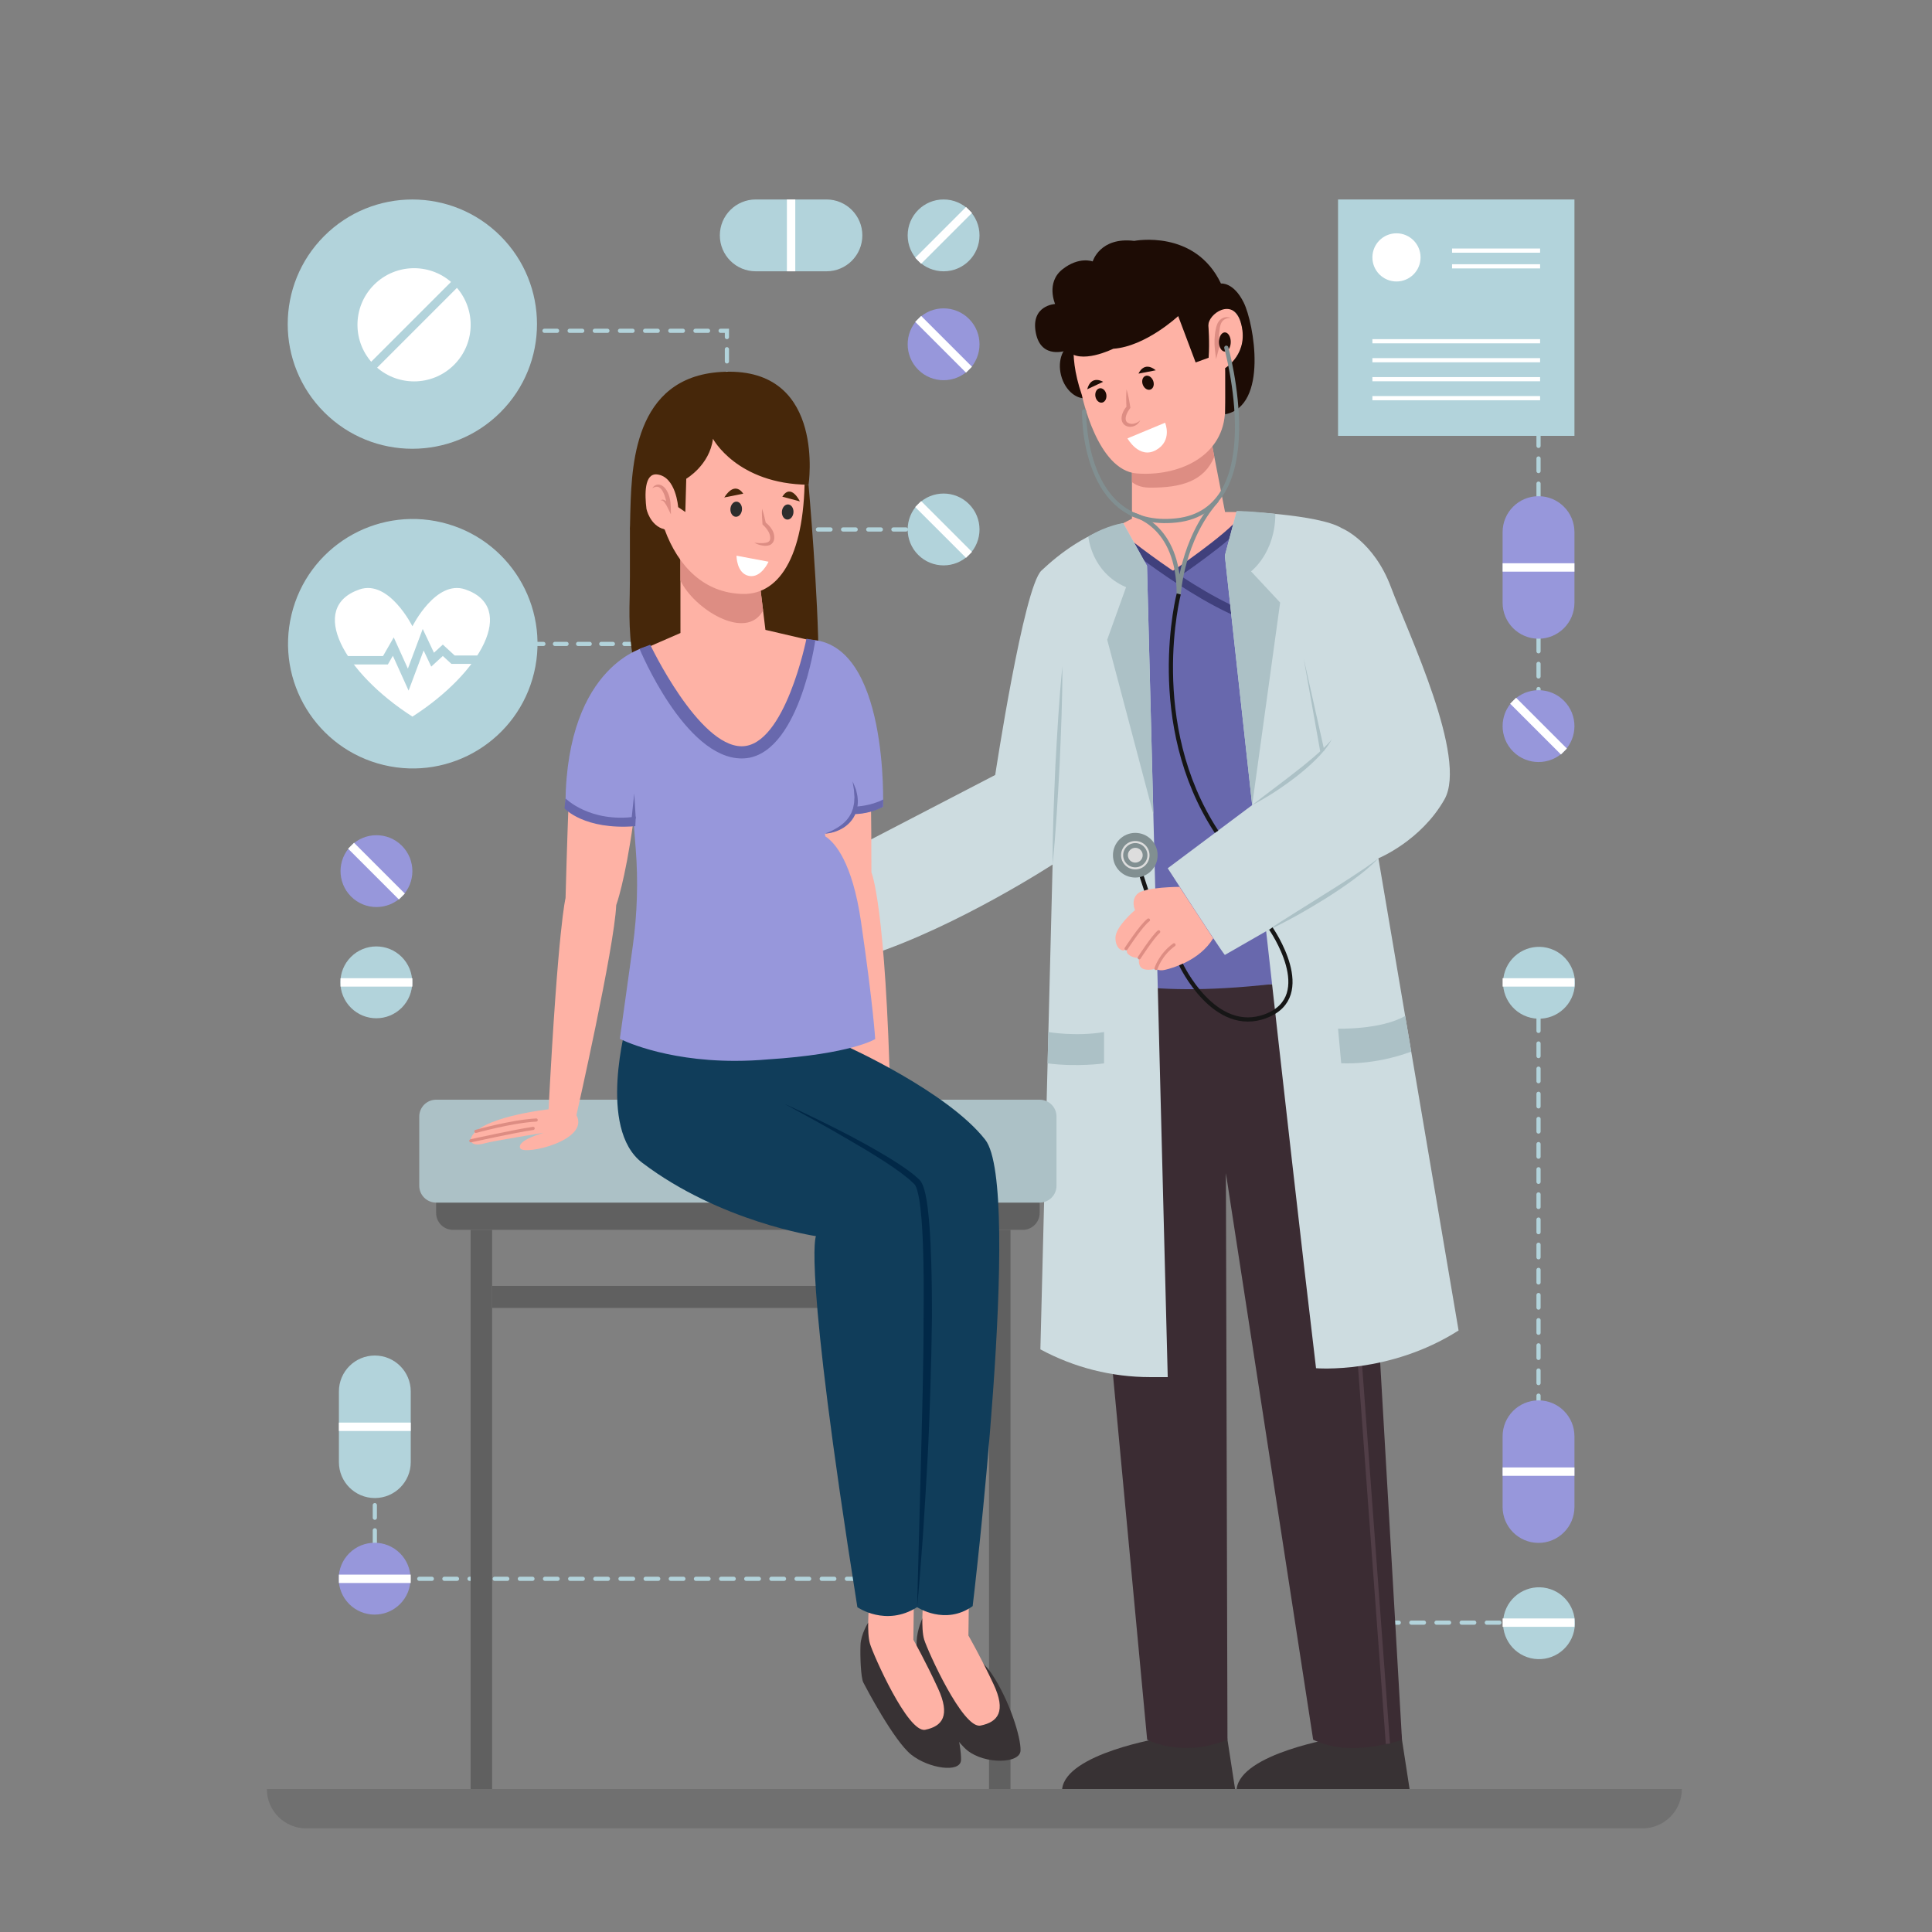 <?xml version="1.0" encoding="utf-8"?>
<!-- Generator: Adobe Illustrator 27.5.0, SVG Export Plug-In . SVG Version: 6.00 Build 0)  -->
<svg version="1.1" xmlns="http://www.w3.org/2000/svg" xmlns:xlink="http://www.w3.org/1999/xlink" x="0px" y="0px"
	 viewBox="0 0 500 500" style="enable-background:new 0 0 500 500;" xml:space="preserve">
<rect x="0" y="0" width="500" height="500" fill="#808080" stroke="none"/>
<g id="BACKGROUND">
</g>
<g id="OBJECTS">
	<g>
		
			<line style="fill:none;stroke:#B2D3DB;stroke-width:1.085;stroke-linecap:round;stroke-miterlimit:10;stroke-dasharray:3.255,3.255;" x1="398.169" y1="263.543" x2="398.169" y2="362.417"/>
		
			<line style="fill:none;stroke:#B2D3DB;stroke-width:1.085;stroke-linecap:round;stroke-miterlimit:10;stroke-dasharray:3.255,3.255;" x1="388.04" y1="419.937" x2="359.185" y2="419.937"/>
		
			<line style="fill:none;stroke:#B2D3DB;stroke-width:1.085;stroke-linecap:round;stroke-miterlimit:10;stroke-dasharray:3.255,3.255;" x1="398.169" y1="128.417" x2="398.169" y2="112.8"/>
		
			<line style="fill:none;stroke:#B2D3DB;stroke-width:1.085;stroke-linecap:round;stroke-miterlimit:10;stroke-dasharray:3.255,3.255;" x1="398.169" y1="165.298" x2="398.169" y2="178.622"/>
		
			<line style="fill:none;stroke:#B2D3DB;stroke-width:1.085;stroke-linecap:round;stroke-miterlimit:10;stroke-dasharray:3.255,3.255;" x1="97.005" y1="399.298" x2="97.005" y2="387.692"/>
		
			<line style="fill:none;stroke:#B2D3DB;stroke-width:1.085;stroke-linecap:round;stroke-miterlimit:10;stroke-dasharray:3.255,3.255;" x1="108.503" y1="408.595" x2="222.663" y2="408.595"/>
		<g>
			<g>
				<path style="fill:#B2D3DB;" d="M250.774,130.452c3.631,3.631,3.631,9.517,0,13.147c-3.631,3.63-9.517,3.63-13.147,0
					c-3.631-3.631-3.631-9.517,0-13.147C241.257,126.821,247.143,126.821,250.774,130.452z"/>
				
					<line style="fill:none;stroke:#FFFFFF;stroke-width:2.17;stroke-miterlimit:10;" x1="237.626" y1="130.452" x2="250.774" y2="143.599"/>
			</g>
			
				<line style="fill:none;stroke:#B2D3DB;stroke-width:1.085;stroke-linecap:round;stroke-miterlimit:10;stroke-dasharray:3.255,3.255;" x1="234.468" y1="137.026" x2="206.487" y2="137.026"/>
		</g>
		<g>
			
				<ellipse transform="matrix(0.707 -0.707 0.707 0.707 -28.051 100.043)" style="fill:#B2D3DB;" cx="106.737" cy="83.882" rx="32.261" ry="32.261"/>
			<g>
				<g>
					
						<line style="fill:none;stroke:#B2D3DB;stroke-width:1.085;stroke-linecap:round;stroke-miterlimit:10;" x1="136.032" y1="85.608" x2="137.66" y2="85.608"/>
					
						<line style="fill:none;stroke:#B2D3DB;stroke-width:1.085;stroke-linecap:round;stroke-miterlimit:10;stroke-dasharray:3.256,3.256;" x1="140.915" y1="85.608" x2="184.867" y2="85.608"/>
					<polyline style="fill:none;stroke:#B2D3DB;stroke-width:1.085;stroke-linecap:round;stroke-miterlimit:10;" points="
						186.495,85.608 188.123,85.608 188.123,87.235 					"/>
					
						<line style="fill:none;stroke:#B2D3DB;stroke-width:1.085;stroke-linecap:round;stroke-miterlimit:10;stroke-dasharray:3.146,3.146;" x1="188.123" y1="90.381" x2="188.123" y2="95.1"/>
					
						<line style="fill:none;stroke:#B2D3DB;stroke-width:1.085;stroke-linecap:round;stroke-miterlimit:10;" x1="188.123" y1="96.673" x2="188.123" y2="98.301"/>
				</g>
			</g>
			<g>
				<path style="fill:#FFFFFF;" d="M117.517,94.414c-5.72,5.72-14.995,5.72-20.715,0c-5.72-5.72-5.72-14.995,0-20.715
					c5.72-5.72,14.995-5.72,20.715,0C123.238,79.42,123.238,88.694,117.517,94.414z"/>
				
					<line style="fill:none;stroke:#B2D3DB;stroke-width:2.17;stroke-miterlimit:10;" x1="119.022" y1="72.195" x2="94.452" y2="96.765"/>
			</g>
		</g>
		<g>
			<g>
				<g>
					
						<line style="fill:none;stroke:#B2D3DB;stroke-width:1.085;stroke-linecap:round;stroke-miterlimit:10;" x1="138.998" y1="166.645" x2="140.625" y2="166.645"/>
					
						<line style="fill:none;stroke:#B2D3DB;stroke-width:1.085;stroke-linecap:round;stroke-miterlimit:10;stroke-dasharray:2.997,2.997;" x1="143.622" y1="166.645" x2="166.097" y2="166.645"/>
					
						<line style="fill:none;stroke:#B2D3DB;stroke-width:1.085;stroke-linecap:round;stroke-miterlimit:10;" x1="167.595" y1="166.645" x2="169.222" y2="166.645"/>
				</g>
			</g>
			
				<ellipse transform="matrix(0.233 -0.973 0.973 0.233 -80.189 231.622)" style="fill:#B2D3DB;" cx="106.737" cy="166.644" rx="32.261" ry="32.261"/>
			<g>
				<path style="fill:#FFFFFF;" d="M120.43,152.542c-7.637-2.633-13.694,9.543-13.694,9.543s-6.057-12.176-13.694-9.543
					c-13.501,4.656-3.979,21.583,13.694,32.917C124.409,174.126,133.931,157.198,120.43,152.542z"/>
				<polyline style="fill:none;stroke:#B2D3DB;stroke-width:2.17;stroke-miterlimit:10;" points="86.664,170.875 99.752,170.875 
					101.786,167.334 105.652,175.887 109.517,165.559 111.958,170.723 114.603,168.293 117.248,170.723 126.809,170.723 				"/>
			</g>
		</g>
		<g>
			<path style="fill:#9797DB;" d="M398.169,165.298L398.169,165.298c-5.134,0-9.297-4.162-9.297-9.297v-18.288
				c0-5.134,4.162-9.297,9.297-9.297l0,0c5.134,0,9.297,4.162,9.297,9.297v18.288C407.465,161.136,403.303,165.298,398.169,165.298z
				"/>
			
				<line style="fill:none;stroke:#FFFFFF;stroke-width:2.17;stroke-miterlimit:10;" x1="388.872" y1="146.857" x2="407.465" y2="146.857"/>
		</g>
		<g>
			<path style="fill:#9797DB;" d="M398.169,399.298L398.169,399.298c-5.134,0-9.297-4.162-9.297-9.297v-18.288
				c0-5.134,4.162-9.297,9.297-9.297l0,0c5.134,0,9.297,4.162,9.297,9.297v18.288C407.465,395.136,403.303,399.298,398.169,399.298z
				"/>
			
				<line style="fill:none;stroke:#FFFFFF;stroke-width:2.17;stroke-miterlimit:10;" x1="388.872" y1="380.857" x2="407.465" y2="380.857"/>
		</g>
		<g>
			<path style="fill:#B2D3DB;" d="M97.005,387.692L97.005,387.692c-5.134,0-9.296-4.162-9.296-9.297v-18.288
				c0-5.134,4.162-9.297,9.296-9.297l0,0c5.134,0,9.297,4.162,9.297,9.297v18.288C106.301,383.53,102.139,387.692,97.005,387.692z"
				/>
			
				<line style="fill:none;stroke:#FFFFFF;stroke-width:2.17;stroke-miterlimit:10;" x1="87.708" y1="369.251" x2="106.301" y2="369.251"/>
		</g>
		<g>
			<path style="fill:#B2D3DB;" d="M186.293,60.917L186.293,60.917c0-5.134,4.162-9.297,9.296-9.297h18.288
				c5.134,0,9.296,4.162,9.296,9.296v0c0,5.134-4.162,9.296-9.296,9.296h-18.288C190.455,70.214,186.293,66.052,186.293,60.917z"/>
			
				<line style="fill:none;stroke:#FFFFFF;stroke-width:2.17;stroke-miterlimit:10;" x1="204.733" y1="51.621" x2="204.733" y2="70.214"/>
		</g>
		<g>
			<circle style="fill:#B2D3DB;" cx="244.2" cy="60.917" r="9.297"/>
			
				<line style="fill:none;stroke:#FFFFFF;stroke-width:2.17;stroke-miterlimit:10;" x1="250.774" y1="54.344" x2="237.626" y2="67.491"/>
		</g>
		<g>
			<path style="fill:#9797DB;" d="M250.774,82.528c3.631,3.631,3.631,9.517,0,13.147c-3.631,3.631-9.517,3.631-13.147,0
				c-3.631-3.631-3.631-9.517,0-13.147C241.257,78.897,247.143,78.897,250.774,82.528z"/>
			
				<line style="fill:none;stroke:#FFFFFF;stroke-width:2.17;stroke-miterlimit:10;" x1="237.626" y1="82.528" x2="250.774" y2="95.675"/>
		</g>
		<g>
			<path style="fill:#9797DB;" d="M404.742,181.345c3.631,3.631,3.631,9.517,0,13.147c-3.63,3.63-9.517,3.63-13.147,0
				c-3.63-3.631-3.63-9.517,0-13.147C395.226,177.714,401.112,177.714,404.742,181.345z"/>
			
				<line style="fill:none;stroke:#FFFFFF;stroke-width:2.17;stroke-miterlimit:10;" x1="391.595" y1="181.345" x2="404.742" y2="194.492"/>
		</g>
		<g>
			
				<ellipse transform="matrix(0.231 -0.973 0.973 0.231 58.934 583.03)" style="fill:#B2D3DB;" cx="398.169" cy="254.246" rx="9.297" ry="9.297"/>
			
				<line style="fill:none;stroke:#FFFFFF;stroke-width:2.17;stroke-miterlimit:10;" x1="407.465" y1="254.246" x2="388.872" y2="254.246"/>
		</g>
		<g>
			
				<ellipse transform="matrix(0.231 -0.973 0.973 0.231 -102.289 710.501)" style="fill:#B2D3DB;" cx="398.169" cy="419.937" rx="9.297" ry="9.297"/>
			
				<line style="fill:none;stroke:#FFFFFF;stroke-width:2.17;stroke-miterlimit:10;" x1="407.465" y1="419.937" x2="388.872" y2="419.937"/>
		</g>
		<g>
			
				<ellipse transform="matrix(0.707 -0.707 0.707 0.707 -260.508 188.267)" style="fill:#9797DB;" cx="97.005" cy="408.595" rx="9.297" ry="9.297"/>
			
				<line style="fill:none;stroke:#FFFFFF;stroke-width:2.17;stroke-miterlimit:10;" x1="87.708" y1="408.595" x2="106.301" y2="408.595"/>
		</g>
		<g>
			
				<ellipse transform="matrix(0.707 -0.707 0.707 0.707 -151.243 143.359)" style="fill:#B2D3DB;" cx="97.428" cy="254.246" rx="9.297" ry="9.297"/>
			
				<line style="fill:none;stroke:#FFFFFF;stroke-width:2.17;stroke-miterlimit:10;" x1="106.724" y1="254.246" x2="88.131" y2="254.246"/>
		</g>
		<g>
			<path style="fill:#9797DB;" d="M90.854,232.02c-3.631-3.631-3.631-9.517,0-13.147c3.631-3.631,9.517-3.631,13.147,0
				c3.631,3.631,3.631,9.517,0,13.147C100.371,235.651,94.485,235.651,90.854,232.02z"/>
			
				<line style="fill:none;stroke:#FFFFFF;stroke-width:2.17;stroke-miterlimit:10;" x1="104.001" y1="232.02" x2="90.854" y2="218.873"/>
		</g>
		<g>
			<rect x="346.286" y="51.621" style="fill:#B2D3DB;" width="61.18" height="61.18"/>
			<g>
				<path style="fill:#FFFFFF;" d="M367.641,66.613c0,3.442-2.79,6.233-6.233,6.233s-6.233-2.79-6.233-6.233s2.79-6.233,6.233-6.233
					S367.641,63.171,367.641,66.613z"/>
				
					<line style="fill:none;stroke:#FFFFFF;stroke-width:1.085;stroke-miterlimit:10;" x1="375.791" y1="64.856" x2="398.576" y2="64.856"/>
				
					<line style="fill:none;stroke:#FFFFFF;stroke-width:1.085;stroke-miterlimit:10;" x1="375.791" y1="68.925" x2="398.576" y2="68.925"/>
				
					<line style="fill:none;stroke:#FFFFFF;stroke-width:1.085;stroke-miterlimit:10;" x1="355.175" y1="88.313" x2="398.576" y2="88.313"/>
				
					<line style="fill:none;stroke:#FFFFFF;stroke-width:1.085;stroke-miterlimit:10;" x1="355.175" y1="93.223" x2="398.576" y2="93.223"/>
				
					<line style="fill:none;stroke:#FFFFFF;stroke-width:1.085;stroke-miterlimit:10;" x1="355.175" y1="98.133" x2="398.576" y2="98.133"/>
				
					<line style="fill:none;stroke:#FFFFFF;stroke-width:1.085;stroke-miterlimit:10;" x1="355.175" y1="103.043" x2="398.576" y2="103.043"/>
			</g>
		</g>
	</g>
	<g>
		<g>
			<path style="fill:#383234;" d="M300.782,449.736c0,0-24.855,4.019-25.904,13.264h44.757l-2.359-15.308L300.782,449.736z"/>
			<path style="fill:#383234;" d="M345.946,449.736c0,0-24.855,4.019-25.904,13.264h44.757l-2.359-15.308L345.946,449.736z"/>
			<path style="fill:#3B2C33;" d="M351.439,253.134c-17.089,3.816-73.018,0-73.018,0l18.461,197.09c0,0,8.986,4.854,20.786,0
				l-0.407-146.609l22.582,146.609c0,0,4.679,2.537,11.596,2.158c6.917-0.38,11.393-2.158,11.393-2.158L351.439,253.134z"/>
			
				<line style="fill:none;stroke:#513E47;stroke-width:1.085;stroke-miterlimit:10;" x1="344.658" y1="254.118" x2="359.185" y2="451.29"/>
		</g>
		<path style="fill:#DD8D83;" d="M221.922,224.237c0,0-12.297-4.128-10.982,2.773c0,0-7.912,1.35-10.237,4.726
			c-2.325,3.376,1.275,12.752,8.701,11.102c7.426-1.65,15.331-4.192,15.331-4.192L221.922,224.237z"/>
		<g>
			<path style="fill:#FEB2A5;" d="M292.949,113.491v20.751l-5.458,2.784c0,0,3.73,16.691,17.564,16.691s18.716-21.21,18.716-21.21
				h-6.733l-5.679-29.295L292.949,113.491z"/>
			<g>
				<g>
					<path style="fill:#DD8D83;" d="M314.265,118.197l-2.905-14.986l-18.411,10.279v11.29c1.51,1.12,3.007,1.425,4.884,1.425
						C305.631,126.206,311.63,124.583,314.265,118.197z"/>
				</g>
			</g>
		</g>
		<g>
			<path style="fill:#1D0C05;" d="M285.165,94.432c1.024,3.956-0.508,7.774-3.423,8.529c-2.915,0.755-6.108-1.84-7.133-5.796
				c-1.024-3.956,0.508-7.775,3.423-8.529C280.948,87.881,284.141,90.476,285.165,94.432z"/>
			<path style="fill:#FEB2A5;" d="M278.86,84.574c0,0-2.943,5.827,1.136,17.69c0,0,3.949,19.48,14.214,20.267
				c10.265,0.787,21.864-3.929,22.789-15.31c0.702-8.632,0.083-11.946,0.083-11.946s6.039-3.733,4.276-11
				c-1.763-7.268-8.549-5.238-8.633,0.011c0,0-6.163-15.074-19.871-11.07C281.376,76.571,278.86,84.574,278.86,84.574z"/>
			<path style="fill:#1D0C05;" d="M312.726,84.287c0,0,0.353,4.204,0.066,8.301l-3.361,1.217l-4.517-12.002
				c0,0-8.416,7.877-16.803,8.455c0,0-8.609,4.292-11.908,0.388c0,0-6.753,2.627-8.132-4.511s4.991-7.46,4.991-7.46
				s-2.434-5.537,1.886-8.963c4.32-3.426,7.842-2.051,7.842-2.051s1.855-6.403,10.754-5.317c0,0,15.716-3.11,22.442,11.037
				c0,0,3.233-0.449,5.891,4.928c2.658,5.377,6.408,26.738-4.81,28.912c0,0,0.047-7.4,0.013-11.946c0,0,6.441-3.857,3.988-11.975
				C319.105,76.795,312.573,81.26,312.726,84.287z"/>
			<g>
				<g>
					<path style="fill:#1D0C05;" d="M286.303,102.024c0.199,1.017-0.266,1.984-1.04,2.158c-0.774,0.175-1.563-0.509-1.763-1.526
						c-0.199-1.018,0.266-1.984,1.04-2.158C285.314,100.324,286.104,101.007,286.303,102.024z"/>
					<path style="fill:#1D0C05;" d="M281.367,100.747l4.121-1.933C285.488,98.814,282.406,96.877,281.367,100.747z"/>
				</g>
				<g>
					<path style="fill:#1D0C05;" d="M298.402,98.456c0.402,0.956,0.143,1.996-0.579,2.325c-0.722,0.328-1.634-0.18-2.036-1.136
						c-0.402-0.956-0.143-1.996,0.579-2.325C297.089,96.992,298,97.501,298.402,98.456z"/>
					<path style="fill:#1D0C05;" d="M299.117,95.829l-4.469,0.864C294.648,96.693,295.999,93.312,299.117,95.829z"/>
				</g>
				<g>
					<path style="fill:#DD8D83;" d="M291.548,100.747c0.46,1.53,0.739,3.078,0.969,4.632l0.026,0.173l-0.144,0.201
						c-0.384,0.537-0.764,1.161-0.944,1.779c-0.207,0.613-0.2,1.247,0.116,1.628c0.33,0.406,0.993,0.601,1.65,0.526
						c0.665-0.078,1.32-0.41,1.892-0.913c-0.33,0.681-0.947,1.283-1.747,1.541c-0.774,0.255-1.791,0.213-2.506-0.494
						c-0.35-0.338-0.562-0.855-0.59-1.302c-0.043-0.46,0.031-0.9,0.15-1.306c0.275-0.807,0.675-1.488,1.233-2.106l-0.118,0.373
						C291.446,103.911,291.407,102.338,291.548,100.747z"/>
				</g>
				<path style="fill:#FFFFFF;" d="M291.787,113.452l9.741-4.053c0,0,1.981,4.676-2.368,7.09
					C294.81,118.904,291.787,113.452,291.787,113.452z"/>
				<g>
					<path style="fill:#DD8D83;" d="M318.521,82.265c-0.876-0.011-1.707,0.3-2.176,0.885c-0.484,0.594-0.612,1.352-0.727,2.206
						c-0.107,0.832-0.191,1.671-0.222,2.517c-0.043,0.841-0.052,1.702-0.037,2.531l-0.92-0.097c0.28-0.745,0.605-1.446,1.008-2.121
						c0.399-0.666,0.87-1.326,1.498-1.792c-0.413,0.655-0.686,1.35-0.944,2.055c-0.247,0.704-0.474,1.429-0.661,2.135l-0.623,2.351
						l-0.297-2.448c-0.109-0.898-0.131-1.771-0.101-2.66c0.039-0.884,0.127-1.772,0.323-2.645c0.166-0.833,0.457-1.858,1.232-2.508
						C316.642,82.009,317.715,81.947,318.521,82.265z"/>
				</g>
				<ellipse style="fill:#1D0C05;" cx="316.99" cy="88.502" rx="1.53" ry="2.484"/>
				<path style="fill:none;stroke:#818F91;stroke-width:1.085;stroke-linecap:round;stroke-miterlimit:10;" d="M317.368,89.988
					c0,0,11.693,42.05-12.923,44.695c-24.616,2.645-23.87-28.214-23.87-28.214"/>
			</g>
		</g>
		<g>
			<path style="fill:#6868AD;" d="M323.772,132.506c-6.781,6.809-20.333,16.604-20.333,16.604
				c-8.94-5.068-15.948-12.085-15.948-12.085s-9.018,4.413-9.832,5.629l6.625,110.479c0,0,15.076,6.458,56.306,0l-4.611-118.689
				L323.772,132.506z"/>
			<path style="fill:none;stroke:#40407C;stroke-width:2.17;stroke-miterlimit:10;" d="M287.491,137.026
				c0,0,20.684,17.424,36.281,22.85"/>
			<path style="fill:none;stroke:#40407C;stroke-width:2.17;stroke-miterlimit:10;" d="M303.439,149.111
				c0,0,14.661-9.859,18.243-14.602"/>
			<path style="fill:#CDDCE0;" d="M290.696,135.391l6.147,11.07l5.365,209.936h-4.557c-9.916,0-19.677-2.469-28.4-7.184l0,0
				l3.162-125.471c0,0-24.32,15.855-47.105,23.395l-5.29-27.083l37.542-19.492c0,0,7.35-48.554,11.961-52.894
				S281.219,137.761,290.696,135.391z"/>
			<path style="fill:#CDDCE0;" d="M356.729,222.128c0,0,10.986-4.476,17.089-15.229c6.103-10.754-9.358-42.954-13.834-54.933
				c-4.476-11.978-12.749-15.282-12.749-15.282c-6.035-3.662-27.192-4.374-27.192-4.374l-3.052,11.503c0,0,2.99,27.572,7.07,64.544
				l-21.854,16.348c0,0,13.156,20.454,14.783,22.433L327.678,241c4.341,39.004,9.197,81.986,12.911,113.092
				c0,0,18.988,1.628,36.89-9.765L356.729,222.128z"/>
			<g>
				<path style="fill:#FEB2A5;" d="M305.258,229.519c0,0-8.862,0.031-10.791,1.719c-1.93,1.688-0.724,4.288-0.724,4.288
					s-5.065,4.274-5.065,7.168c0,2.894,1.809,3.497,2.291,3.256c0.482-0.241,2.653-3.256,2.653-3.256s-3.015,3.015-1.688,4.221
					c1.327,1.206,2.894,0.965,2.894,0.965s-0.482,2.05,0.844,2.774c1.327,0.724,3.497,0,3.497,0s0.603,0.764,2.412,0.322
					c1.809-0.442,8.865-2.336,12.392-8.142L305.258,229.519z"/>
				
					<path style="fill:none;stroke:#DD8D83;stroke-width:0.814;stroke-linecap:round;stroke-linejoin:round;stroke-miterlimit:10;" d="
					M291.425,245.524c0,0,3.966-6.104,5.797-7.426"/>
				
					<path style="fill:none;stroke:#DD8D83;stroke-width:0.814;stroke-linecap:round;stroke-linejoin:round;stroke-miterlimit:10;" d="
					M294.829,247.879c0,0,3.411-5.306,5.039-6.73"/>
				
					<path style="fill:none;stroke:#DD8D83;stroke-width:0.814;stroke-linecap:round;stroke-linejoin:round;stroke-miterlimit:10;" d="
					M299.17,250.653c0,0,1.104-3.587,4.665-6.139"/>
			</g>
			<g>
				<path style="fill:#ACC1C6;" d="M281.659,138.856c0,0,0.748,9.268,9.766,13.109l-4.883,13.594l11.941,45.126l-1.641-64.224
					l-6.147-11.07C290.696,135.391,286.703,135.821,281.659,138.856z"/>
				<path style="fill:#ACC1C6;" d="M320.043,132.309l-3.052,11.503l7.07,64.544l7.238-52.413l-7.527-8.071
					c0,0,6.274-4.739,6.29-14.881C330.062,132.991,322.417,132.112,320.043,132.309z"/>
				<path style="fill:#ACC1C6;" d="M365.225,272.159c-9.814,3.647-18.125,2.999-18.125,2.999l-0.814-8.951
					c0,0,11.008,0.357,17.371-3.28L365.225,272.159z"/>
				<path style="fill:#ACC1C6;" d="M271.115,275.202c7.765,0.994,14.613,0,14.613,0v-8.108c-7.324,1.227-14.409,0-14.409,0
					L271.115,275.202z"/>
				<g>
					<path style="fill:#ACC1C6;" d="M272.412,223.742c-0.016-2.144,0.036-4.284,0.053-6.426l0.166-6.42
						c0.122-4.28,0.341-8.554,0.507-12.832c0.254-4.273,0.46-8.548,0.758-12.82l0.468-6.405c0.196-2.133,0.354-4.268,0.582-6.4
						c0.017,2.144-0.036,4.284-0.051,6.426l-0.166,6.42c-0.125,4.28-0.34,8.554-0.509,12.832c-0.257,4.273-0.46,8.549-0.76,12.819
						l-0.468,6.405C272.798,219.476,272.64,221.611,272.412,223.742z"/>
				</g>
				<g>
					<path style="fill:#ACC1C6;" d="M327.678,241c4.835-3.197,9.762-6.208,14.646-9.284c2.454-1.519,4.881-3.076,7.301-4.642
						c2.407-1.587,4.827-3.153,7.104-4.946c-1.997,2.11-4.284,3.931-6.622,5.642c-2.338,1.719-4.754,3.325-7.207,4.865
						C337.979,235.693,332.933,238.546,327.678,241z"/>
				</g>
				<g>
					<path style="fill:#ACC1C6;" d="M324.061,208.356c3.534-2.775,7.136-5.405,10.648-8.148c1.771-1.352,3.495-2.757,5.188-4.195
						c1.673-1.459,3.356-2.918,4.761-4.673c-1.058,1.998-2.588,3.715-4.187,5.295c-1.603,1.589-3.322,3.051-5.097,4.43
						C331.809,203.804,328.059,206.296,324.061,208.356z"/>
				</g>
				<g>
					<polygon style="fill:#ACC1C6;" points="341.672,194.465 337.372,170.318 342.736,194.251 					"/>
				</g>
			</g>
		</g>
		<g>
			<path style="fill:none;stroke:#818F91;stroke-width:1.085;stroke-linecap:round;stroke-miterlimit:10;" d="M292.949,133.095
				c0,0,12.106,2.257,12.106,20.622c0,0,0.844-14.017,9.78-24.099"/>
			<path style="fill:none;stroke:#161616;stroke-width:1.085;stroke-miterlimit:10;" d="M305.055,153.716
				c0,0-8.65,33.378,9.78,61.541"/>
			<path style="fill:none;stroke:#161616;stroke-width:1.085;stroke-miterlimit:10;" d="M328.899,240.316
				c0,0,12.179,17.432-1.221,22.611c-13.4,5.179-22.047-13.307-22.047-13.307"/>
			
				<line style="fill:none;stroke:#161616;stroke-width:1.085;stroke-miterlimit:10;" x1="296.631" y1="230.34" x2="294.829" y2="224.84"/>
			<g>
				<path style="fill:#818F91;" d="M299.591,221.328c0,3.191-2.587,5.779-5.779,5.779c-3.191,0-5.779-2.587-5.779-5.779
					c0-3.191,2.587-5.779,5.779-5.779C297.004,215.55,299.591,218.137,299.591,221.328z"/>
				<circle style="fill:#DDDDDD;" cx="293.813" cy="221.328" r="1.917"/>
				<path style="fill:none;stroke:#DDDDDD;stroke-width:0.542;stroke-miterlimit:10;" d="M297.223,221.328
					c0,1.883-1.527,3.41-3.41,3.41c-1.883,0-3.41-1.527-3.41-3.41c0-1.883,1.527-3.41,3.41-3.41
					C295.696,217.918,297.223,219.445,297.223,221.328z"/>
			</g>
		</g>
	</g>
	<g>
		<g>
			<g>
				<g>
					<rect x="121.796" y="318.286" style="fill:#606060;" width="5.56" height="144.713"/>
					<rect x="255.953" y="318.286" style="fill:#606060;" width="5.56" height="144.713"/>
					<rect x="127.355" y="332.799" style="fill:#606060;" width="128.598" height="5.696"/>
				</g>
			</g>
			<path style="fill:#606060;" d="M264.692,318.286H117.236c-2.411,0-4.366-1.955-4.366-4.366v-8.68
				c0-2.411,1.955-4.366,4.366-4.366h147.457c2.411,0,4.366,1.955,4.366,4.366v8.68
				C269.059,316.332,267.104,318.286,264.692,318.286z"/>
			<path style="fill:#ACC1C6;" d="M269.059,311.234H112.869c-2.411,0-4.366-1.955-4.366-4.366v-17.903
				c0-2.411,1.955-4.366,4.366-4.366h156.189c2.411,0,4.366,1.955,4.366,4.366v17.903
				C273.425,309.279,271.47,311.234,269.059,311.234z"/>
		</g>
		<g>
			<path style="fill:#FEB2A5;" d="M220.98,286.604c0,0-6.792-46.946-6.96-58.848c0,0-3.51-12.949-5.293-29.617l16.523-0.287
				c0,0,0.29,13.373,0.271,27.92c0,0,3.725,8.155,4.931,59.73c0,0,15.627,1.336,17.086,7.507c0,0-0.138,1.616-2.184,1.469
				c-2.046-0.147-15.704-2.939-15.704-2.939s7.434,2.146,6.161,4.392C234.685,297.915,217.104,293.717,220.98,286.604z"/>
			<path style="fill:#46270A;" d="M163.021,137.026v12.152c0,1.549-0.021,3.097-0.049,4.646
				c-0.123,6.819-1.554,34.094,17.158,34.094c17.25,0,31.705,0.445,31.705-16.457c0-16.901-2.586-46.005-2.586-46.005l-43.692-1.488
				L163.021,137.026z"/>
			<g>
				<g>
					<g>
						<path style="fill:#383234;" d="M238.703,418.852c0,0-1.352,2.922-1.468,5.806c-0.115,2.884,0.083,8.421,0.734,9.69
							c0.65,1.269,7.918,15.112,12.417,18.689s13.613,3.461,13.728,0c0.115-3.461-2.874-12.988-7.436-19.818
							C252.117,426.388,238.703,418.852,238.703,418.852z"/>
						<path style="fill:#FEB2A5;" d="M238.902,414.852c0,0-0.609,6.576,0.272,9.46c0.881,2.884,10.007,23.188,14.582,22.265
							c4.575-0.923,6.667-3.692,3.364-10.729c-3.303-7.037-6.496-12.574-6.496-12.574l0.11-8.421H238.902z"/>
					</g>
					<g>
						<path style="fill:#383234;" d="M224.686,419.937c0,0-1.877,2.922-1.992,5.806c-0.115,2.884,0.083,8.421,0.734,9.69
							c0.65,1.269,7.918,15.112,12.417,18.688c4.499,3.576,12.755,4.811,12.87,1.351c0.115-3.461-2.016-14.339-6.578-21.169
							C237.575,427.474,224.686,419.937,224.686,419.937z"/>
						<path style="fill:#FEB2A5;" d="M224.882,415.937c0,0-0.597,6.576,0.267,9.46c0.864,2.884,9.814,23.188,14.301,22.265
							c4.487-0.923,6.539-3.692,3.299-10.729c-3.239-7.037-6.371-12.574-6.371-12.574l0.108-8.421H224.882z"/>
					</g>
				</g>
				<g>
					<path style="fill:#103D5A;" d="M162.211,264.714c0,0-7.731,27.314,4.002,36.212c20.192,15.315,44.959,18.988,44.959,18.988
						s-3.554,6.239,10.714,96.023c0,0,7.324,5.154,15.461,0c0,0,7.256,4.815,14.376-0.271c0,0,13.02-108.23,3.255-120.707
						c-9.765-12.478-35.974-24.225-35.974-24.225l-0.916-5.477L162.211,264.714z"/>
					<g>
						<path style="fill:#012847;" d="M237.348,415.937l0.994-37.573c0.303-12.519,0.697-25.035,0.685-37.546
							c0.059-6.253,0.057-12.507-0.166-18.741c-0.124-3.114-0.289-6.228-0.638-9.297c-0.184-1.525-0.399-3.065-0.782-4.482
							c-0.169-0.699-0.451-1.421-0.732-1.759c-0.555-0.501-1.047-1.045-1.651-1.519c-2.348-1.952-4.965-3.676-7.595-5.342
							c-2.631-1.674-5.324-3.262-8.032-4.826c-5.387-3.184-10.894-6.167-16.397-9.168c5.723,2.561,11.334,5.36,16.912,8.237
							c2.773,1.468,5.522,2.986,8.232,4.587c2.711,1.601,5.397,3.243,7.934,5.218c0.644,0.474,1.235,1.071,1.854,1.605
							c0.376,0.417,0.612,0.854,0.79,1.258c0.176,0.408,0.318,0.812,0.433,1.211c0.465,1.6,0.681,3.176,0.895,4.754
							c0.391,3.153,0.59,6.297,0.748,9.44c0.289,6.285,0.364,12.563,0.361,18.837c-0.069,6.274-0.221,12.543-0.417,18.81
							c-0.213,6.266-0.401,12.531-0.775,18.789c-0.345,6.258-0.713,12.515-1.126,18.768
							C238.392,403.447,237.96,409.698,237.348,415.937z"/>
					</g>
				</g>
			</g>
			<g>
				<g>
					<path style="fill:#FEB2A5;" d="M176.088,142.655l0.012,21.168l-12.153,5.292c0,0,9.914,33.11,28.63,33.11
						s18.923-36.095,18.923-36.095l-13.407-3.121l-2.476-20.354H176.088z"/>
					<g>
						<g>
							<g>
								<path style="fill:#DD8D83;" d="M197.485,157.999l-1.867-15.344h-19.53l0.004,7.533
									C179.399,157.446,193.055,166.13,197.485,157.999z"/>
							</g>
						</g>
					</g>
				</g>
				<path style="fill:#9797DB;" d="M221.363,210.638c0,0,3.052,0,7.172-1.832c0,0,1.546-42.529-18.95-43.247
					c0,0-6.281,28.999-17.539,28.999c-11.258,0-24.777-27.172-24.777-27.172s-20.525,4.375-20.933,40.402
					c0,0,3.353,5.089,17.611,4.478l0.577,7.392c0.656,8.402,0.4,16.851-0.764,25.198l-3.345,23.994c0,0,10.98,5.699,29.771,5.699
					c3.048,0,5.881-0.141,8.493-0.374l0,0c21.724-1.387,27.818-5.266,27.818-5.266s-0.462-8.345-3.657-30.304
					c-2.271-15.609-6.811-20.584-9.248-22.158c-0.035-0.241-0.07-0.494-0.104-0.721
					C213.489,215.727,218.575,215.727,221.363,210.638z"/>
				<path style="fill:#6868AD;" d="M165.511,167.906l2.769-1.045c0,0,12.483,26.273,23.673,26.273
					c11.189,0,16.756-27.835,16.756-27.835l2.294,0.383c0,0-4.288,30.607-19.038,30.607
					C177.216,196.288,165.511,167.906,165.511,167.906z"/>
				<g>
					<path style="fill:#6868AD;" d="M213.489,215.727c1.421-0.481,2.736-1.159,3.911-1.968c1.162-0.829,2.153-1.865,2.766-3.104
						c0.199-0.287,0.284-0.628,0.412-0.949l0.183-0.488c0.045-0.168,0.062-0.343,0.103-0.513c0.059-0.344,0.168-0.683,0.192-1.036
						c0.009-0.354,0.029-0.71,0.054-1.067c0.049-0.358-0.015-0.717-0.036-1.078l-0.072-1.094c-0.102-0.727-0.263-1.448-0.35-2.203
						c0.319,0.676,0.587,1.382,0.87,2.092c0.149,0.741,0.403,1.479,0.434,2.253c0.184,1.541-0.128,3.157-0.827,4.584
						c-0.73,1.423-1.921,2.574-3.278,3.318C216.497,215.225,214.993,215.658,213.489,215.727z"/>
				</g>
				<path style="fill:#6868AD;" d="M228.59,206.898c-3.304,1.73-7.078,1.833-7.078,1.833s-0.165,0.957-0.731,1.948
					c0,0,3.83,0.213,7.754-1.873L228.59,206.898z"/>
				<g>
					<path style="fill:#FEB2A5;" d="M149.183,288.595c0,0,9.827-43.355,10.293-54.346c0,0,2.262-6.028,4.404-21.421l-2.152,0.361
						c-4.524-0.125-8.81-1.403-12.457-3.711l-2.152-0.872c0,0-0.399,10.378-0.752,23.812c0,0-1.919,7.041-4.398,54.67
						c0,0-18.609,2.023-20.171,7.722c0,0-0.248,2.183,3.721,1.058c1.947-0.552,15.193-2.714,15.193-2.714s-7.212,1.982-6.043,4.056
						C135.701,299.041,152.733,295.164,149.183,288.595z"/>
					
						<path style="fill:none;stroke:#DD8D83;stroke-width:0.814;stroke-linecap:round;stroke-linejoin:round;stroke-miterlimit:10;" d="
						M123.159,292.803c0,0,9.261-2.6,15.607-2.94"/>
					
						<path style="fill:none;stroke:#DD8D83;stroke-width:0.814;stroke-linecap:round;stroke-linejoin:round;stroke-miterlimit:10;" d="
						M121.851,295.24c0,0,11.438-2.533,16.127-3.212"/>
				</g>
				<g>
					<g>
						<polygon style="fill:#6868AD;" points="163.45,211.852 164.143,205.346 164.535,211.877 						"/>
					</g>
					<path style="fill:#6868AD;" d="M164.533,211.348c-11.863,1.646-18.178-4.714-18.178-4.714l-0.252,2.588
						c0,0,5.064,5.645,18.316,4.597L164.533,211.348z"/>
				</g>
			</g>
			<g>
				<path style="fill:#FEB2A5;" d="M190.791,101.87c0,0,17.161-1.335,17.453,19.803c0.292,21.137-6.027,32.263-16.028,32.04
					c-10.001-0.222-16.7-7.12-20.21-16.688c0,0-5.985-0.681-6.188-9.241c-0.203-8.56,6.469-8.56,9.291-6.112
					C175.108,121.673,171.634,102.983,190.791,101.87z"/>
				<g>
					<g>
						<path style="fill:#DD8D83;" d="M197.207,131.646c0.435,1.252,0.734,2.523,1.006,3.799l-0.173-0.294
							c0.74,0.55,1.354,1.191,1.815,2.008c0.236,0.4,0.404,0.857,0.48,1.34c0.071,0.492,0.096,0.965-0.105,1.496
							c-0.18,0.536-0.674,0.971-1.162,1.117c-0.49,0.152-0.956,0.16-1.402,0.119c-0.888-0.094-1.712-0.371-2.468-0.77
							c0.846,0.086,1.684,0.145,2.474,0.079c0.388-0.046,0.773-0.102,1.071-0.254c0.295-0.154,0.467-0.346,0.532-0.616
							c0.169-0.6-0.019-1.356-0.358-2.003c-0.352-0.65-0.869-1.29-1.424-1.801l-0.161-0.148l-0.011-0.146
							C197.218,134.274,197.144,132.97,197.207,131.646z"/>
					</g>
					<path style="fill:#FFFFFF;" d="M190.608,143.812l8.289,1.557c0,0-1.898,4.339-5.104,3.671
						C190.588,148.373,190.608,143.812,190.608,143.812z"/>
					<g>
						<path style="fill:#2D2D2D;" d="M192.03,131.783c-0.031,1.083-0.727,1.961-1.557,1.961c-0.829,0-1.476-0.878-1.446-1.961
							c0.031-1.083,0.727-1.961,1.557-1.961C191.413,129.822,192.06,130.7,192.03,131.783z"/>
						<path style="fill:#46270A;" d="M187.434,128.745l4.91-0.975C192.344,127.77,190.32,124.226,187.434,128.745z"/>
					</g>
					<g>
						<path style="fill:#2D2D2D;" d="M205.353,132.506c-0.031,1.083-0.727,1.961-1.557,1.961c-0.829,0-1.476-0.878-1.446-1.961
							c0.031-1.083,0.728-1.961,1.557-1.961C204.736,130.545,205.383,131.423,205.353,132.506z"/>
						<path style="fill:#46270A;" d="M202.462,128.543l4.542,1.212C207.005,129.755,204.73,124.957,202.462,128.543z"/>
					</g>
					<g>
						<path style="fill:#DD8D83;" d="M168.819,126.358c0.327-0.599,1.104-1.123,1.965-0.904c0.829,0.222,1.381,0.862,1.762,1.494
							c0.38,0.648,0.633,1.336,0.786,2.034c0.169,0.699,0.25,1.394,0.264,2.121l0.041,2.028l-0.862-1.777
							c-0.199-0.409-0.44-0.841-0.711-1.216c-0.137-0.187-0.284-0.367-0.461-0.499c-0.17-0.135-0.397-0.202-0.638-0.084
							c0.145-0.222,0.497-0.302,0.77-0.207c0.275,0.083,0.51,0.234,0.727,0.396c0.425,0.339,0.765,0.727,1.078,1.172l-0.822,0.25
							c-0.107-0.636-0.257-1.296-0.419-1.926c-0.178-0.628-0.361-1.252-0.642-1.805c-0.264-0.554-0.622-1.068-1.099-1.323
							C170.092,125.845,169.408,125.971,168.819,126.358z"/>
					</g>
				</g>
				<path style="fill:#46270A;" d="M188.749,96.197c-24.029,0-25.232,22.84-25.597,35.449h0l-0.003,0.094
					c-0.013,0.439-0.025,0.868-0.036,1.281l-0.091,4.005h8.985c-3.869-1.001-4.709-5.368-4.711-5.379
					c-0.429-3.505-0.627-9.249,2.778-8.861c4.877,0.556,5.432,8.455,5.432,8.455l1.855,1.265l0.243-8.608
					c0,0,6.048-3.504,6.909-10.346c0,0,6.201,11.714,24.738,11.904C209.249,125.456,213.677,96.197,188.749,96.197z"/>
			</g>
		</g>
	</g>
	<path style="opacity:0.5;fill:#606060;" d="M435.257,463H69.066l0,0c0,5.622,4.558,10.18,10.18,10.18h345.831
		C430.699,473.18,435.257,468.622,435.257,463L435.257,463z"/>
</g>
</svg>
